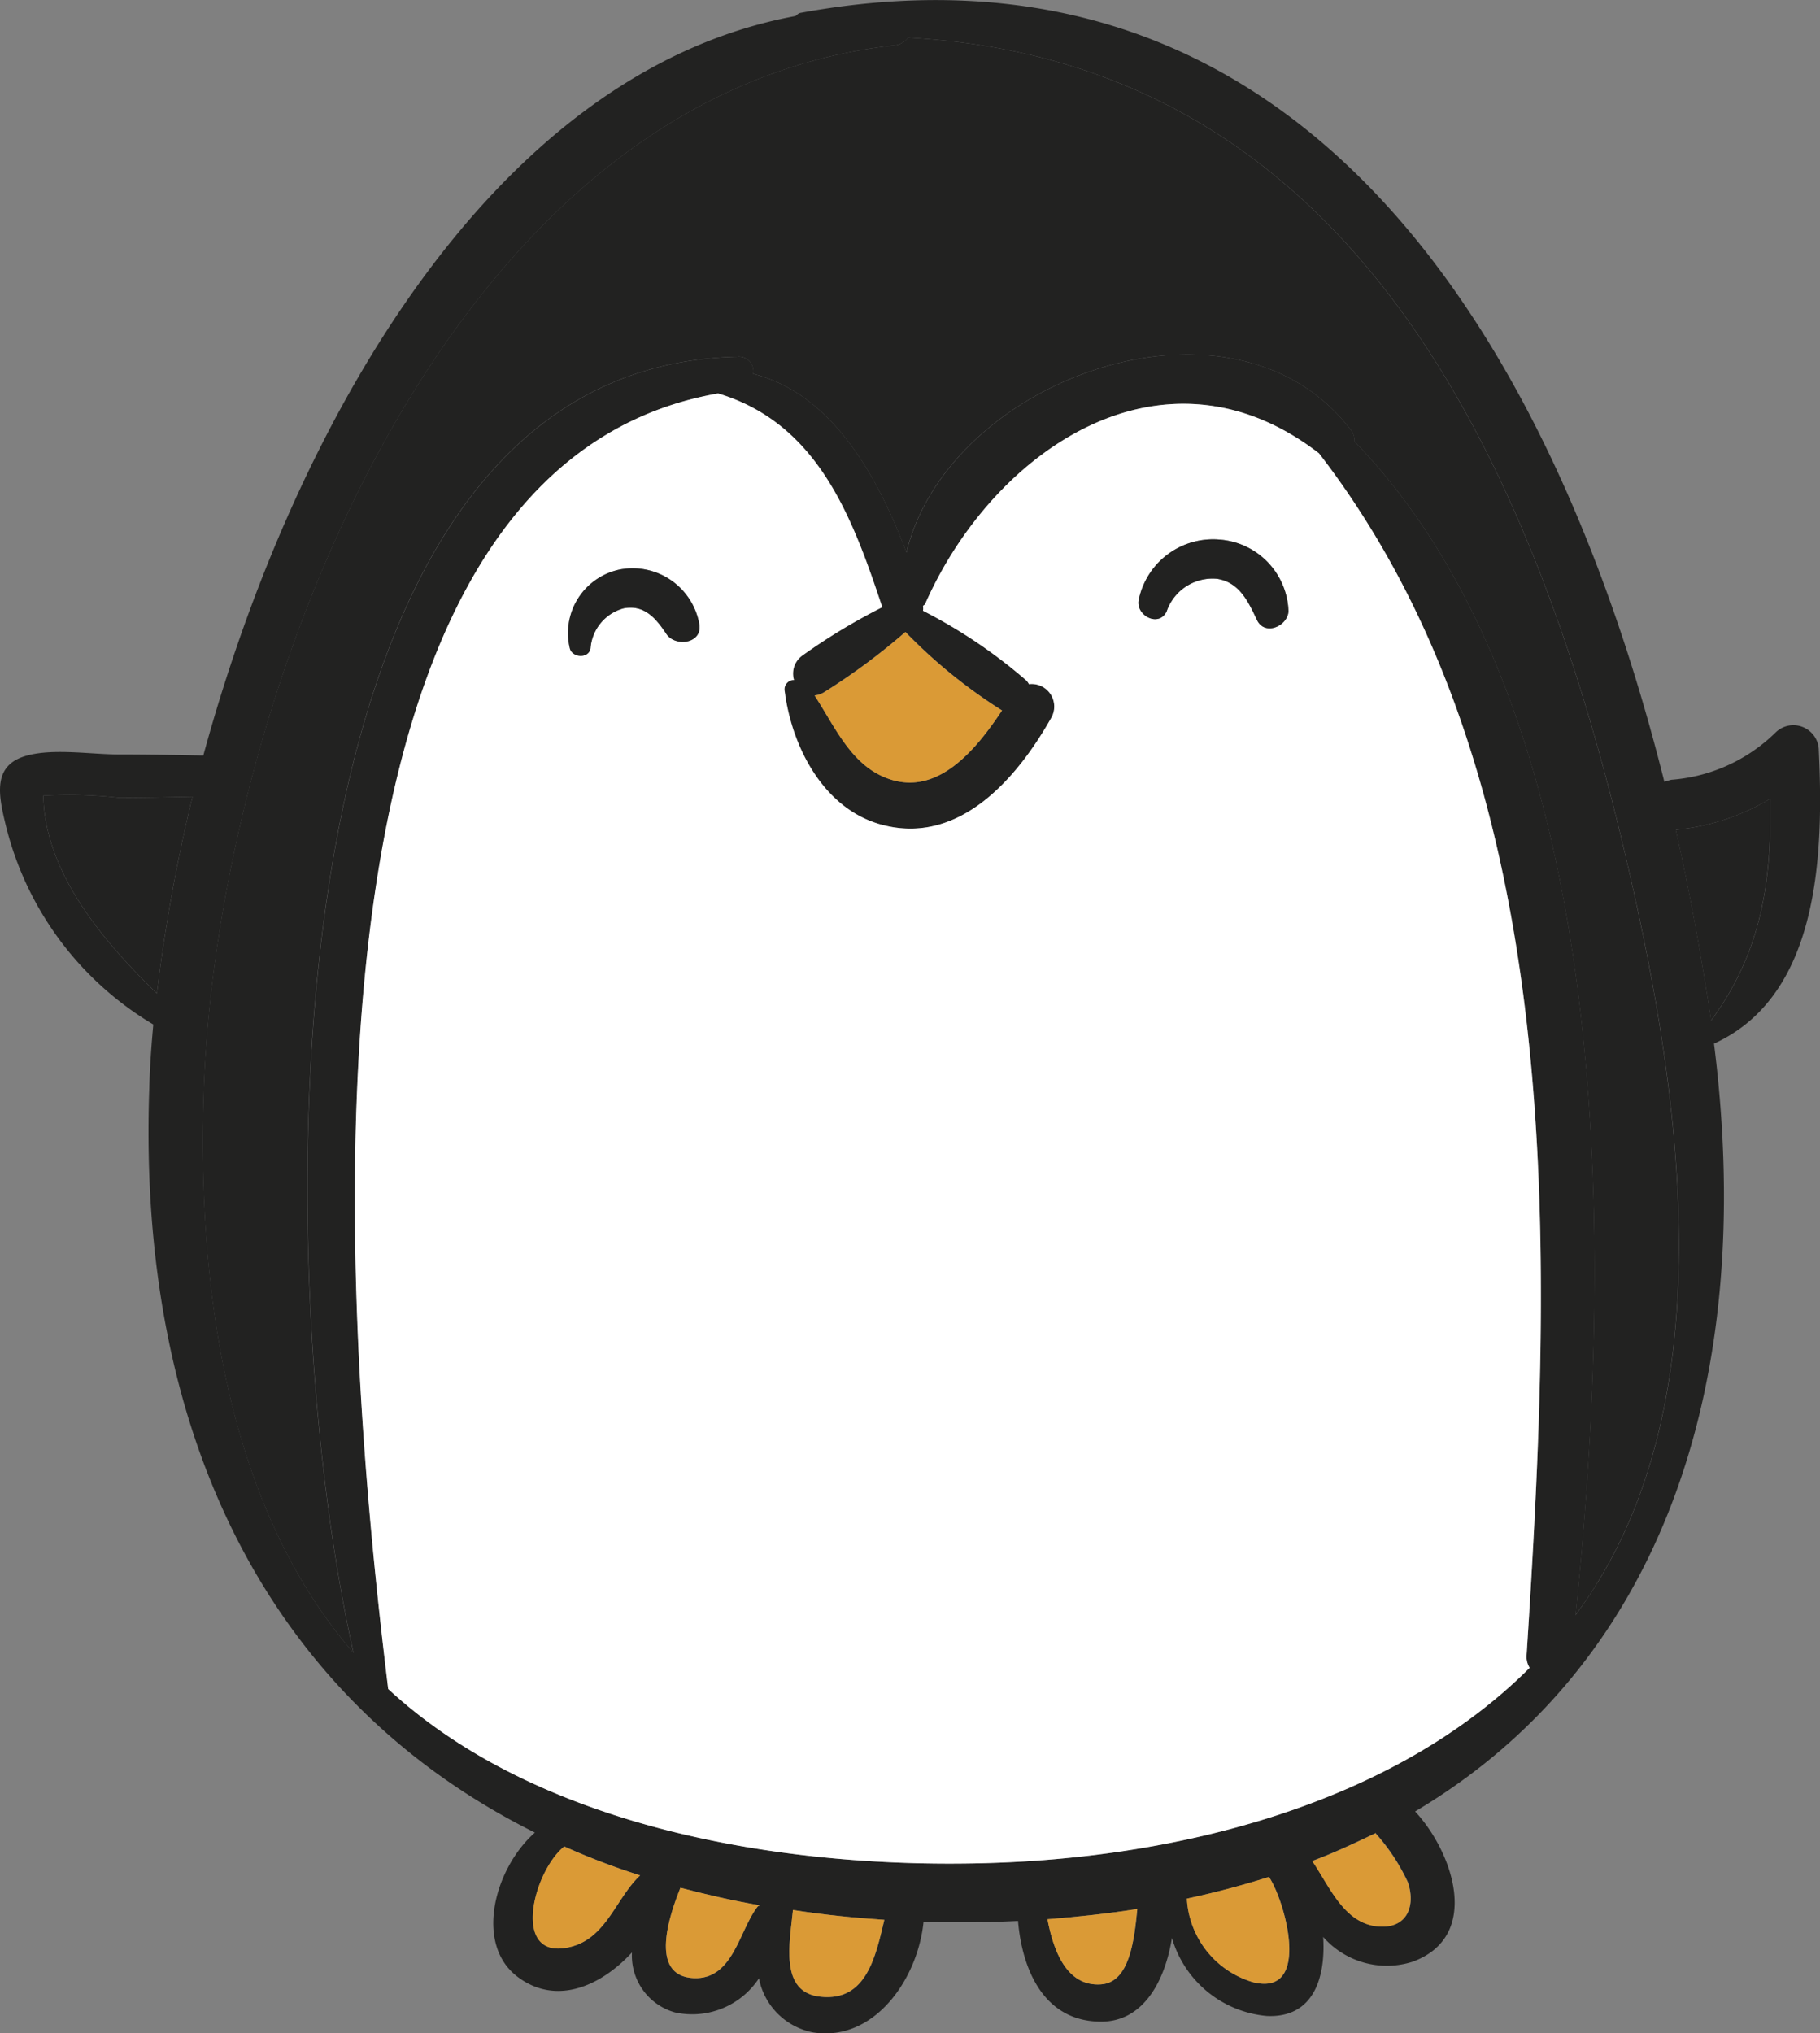 <svg xmlns="http://www.w3.org/2000/svg" width="89.97" height="100.493" viewBox="0 0 89.97 100.493">
  <rect x="0" y="0" width="89.97" height="100.493" fill="#808080" stroke="none"/>
  <defs>
    <style>
      .cls-1 {
        fill: #222221;
      }

      .cls-2 {
        fill: #fff;
      }

      .cls-3 {
        fill: #da9a36;
      }
    </style>
  </defs>
  <g id="Group_107" data-name="Group 107" transform="translate(-122 -103)">
    <g id="Group_37" data-name="Group 37" transform="translate(42.911 -163.768)">
      <path id="Path_374" data-name="Path 374" class="cls-1" d="M169,303.847c.229,4.977.1,12.1-5.181,14.5,2.143,16.972-2.7,30.779-14.776,37.95,1.863,1.992,3.316,6.176-.127,7.428a4.187,4.187,0,0,1-4.417-1.226c.13,2.069-.509,4.008-2.781,3.906a5.38,5.38,0,0,1-4.695-3.855c-.333,2.069-1.379,4.135-3.5,4.135-2.835,0-3.906-2.578-4.109-4.977-1.583.079-3.14.079-4.672.053-.28,2.807-2.422,5.919-5.435,5.461a3.371,3.371,0,0,1-2.7-2.679,3.95,3.95,0,0,1-4.16,1.684,2.913,2.913,0,0,1-2.117-2.962c-1.557,1.685-3.779,2.654-5.692,1.176-2.092-1.634-1.1-5.333.893-7.1-12.555-6.252-19.677-18.883-19.064-36.748.025-1.02.1-2.094.2-3.191a15.841,15.841,0,0,1-7.3-9.875c-.359-1.481-.664-2.962,1.071-3.42,1.328-.359,3.165-.051,4.542-.051,1.4,0,2.784.025,4.16.051,4.415-16.206,14.216-33.764,29.273-36.547.076-.051.127-.127.229-.153,25.166-4.618,37.39,16.743,42.723,38,.1-.025.229-.076.356-.1a8.236,8.236,0,0,0,5.155-2.349A1.257,1.257,0,0,1,169,303.847Zm-5.333,13.374c2.527-3.42,3.01-6.967,2.934-10.975a11.1,11.1,0,0,1-4.669,1.532c.712,3.165,1.275,6.328,1.735,9.341Zm-5.59,27.741c6.354-10.336,3.88-25.316,1.277-36.29-4.723-19.906-13.832-38.894-35.372-40.041a.947.947,0,0,1-.69.382c-22.331,2.45-33.458,32.514-34.123,51.578-.331,9.392.995,20.468,7.4,27.868-4.109-18.222-5.155-63.573,18.988-64.057a.709.709,0,0,1,.766.842c3.878.969,6.15,5.028,7.578,8.83,2.094-8.651,16.181-13.654,21.975-6.048a.857.857,0,0,1,.178.562c13.143,13.6,12.761,40.349,10.924,58.008C157.357,346.059,157.742,345.524,158.072,344.962Zm-3.522,3.649c1.249-19.547,2.3-43.156-10.26-59.438-7.682-5.921-16.1-.178-19.471,7.453-.025.051-.079.051-.1.1a.692.692,0,0,1,0,.229,25.423,25.423,0,0,1,5.079,3.42.638.638,0,0,1,.155.206,1.118,1.118,0,0,1,1.122,1.634c-1.634,2.908-4.44,6.252-8.219,5.359-2.985-.69-4.618-3.83-4.975-6.636a.462.462,0,0,1,.458-.562,1.1,1.1,0,0,1,.435-1.224,30.384,30.384,0,0,1,3.929-2.374c-1.506-4.542-3.216-9.084-8.115-10.565-22.433,3.929-18.3,47.723-16.308,64.031,7.58,7.018,19.932,8.909,29.756,8.6,9.239-.28,19.881-2.858,26.67-9.646A1.057,1.057,0,0,1,154.551,348.611Zm-7.043,13.374c1.249-.051,1.532-1.173,1.173-2.2a9.739,9.739,0,0,0-1.557-2.374.079.079,0,0,1-.025-.051c-1.02.486-2.041.972-3.137,1.379C144.879,360.1,145.619,362.036,147.507,361.985Zm-6.458,2.756c2.835.69,1.608-3.852.817-5.13-.025-.025-.025-.051-.051-.076-1.3.41-2.629.766-4.056,1.071A4.561,4.561,0,0,0,141.049,364.741Zm-7.527.1c1.4-.1,1.634-2.168,1.786-3.725-1.43.229-2.911.382-4.44.509C131.148,363.107,131.787,364.97,133.522,364.843Zm-4.9-62.96A25.694,25.694,0,0,1,123.848,298a32.334,32.334,0,0,1-4.031,2.985,1.1,1.1,0,0,1-.461.153c.919,1.4,1.684,3.165,3.216,3.931C125.227,306.4,127.268,303.926,128.622,301.882Zm-8.957,63.573c2.244.229,2.7-1.964,3.137-3.8-1.532-.1-3.036-.257-4.517-.486C118.133,362.776,117.6,365.252,119.665,365.456Zm-3.115-4.466c.025-.026.076-.026.1-.051-1.351-.232-2.654-.537-3.929-.868-.511,1.275-1.608,4.364.662,4.466C115.352,364.614,115.632,362.138,116.55,360.99Zm-5.819-1.532a34.651,34.651,0,0,1-3.751-1.43c-1.506,1.227-2.552,5.333-.051,5.028C109.021,362.8,109.456,360.657,110.731,359.458ZM88.606,306.145c-1.2.025-2.4.051-3.626.051a22.205,22.205,0,0,0-3.751-.1c.076,3.776,2.908,7.145,5.616,9.774A82.632,82.632,0,0,1,88.606,306.145Z" transform="translate(0 0)"/>
      <path id="Path_375" data-name="Path 375" class="cls-1" d="M116.313,282.283c.076,4.008-.407,7.555-2.934,10.975v-.1c-.461-3.013-1.023-6.176-1.735-9.341A11.1,11.1,0,0,0,116.313,282.283Z" transform="translate(50.283 23.963)"/>
      <path id="Path_376" data-name="Path 376" class="cls-1" d="M153.261,307.541c2.6,10.975,5.076,25.955-1.277,36.29-.331.562-.715,1.1-1.1,1.634,1.837-17.659,2.219-44.405-10.924-58.008a.857.857,0,0,0-.178-.562c-5.794-7.606-19.881-2.6-21.975,6.048-1.427-3.8-3.7-7.86-7.578-8.83a.709.709,0,0,0-.766-.842c-24.143.483-23.1,45.835-18.988,64.057-6.407-7.4-7.733-18.476-7.4-27.868.664-19.064,11.791-49.128,34.123-51.578a.947.947,0,0,0,.69-.382C139.429,268.648,148.539,287.635,153.261,307.541Z" transform="translate(6.088 1.13)"/>
      <path id="Path_377" data-name="Path 377" class="cls-2" d="M133.643,277.369c12.557,16.283,11.509,39.891,10.26,59.438a1.057,1.057,0,0,0,.153.588c-6.789,6.789-17.43,9.367-26.67,9.646-9.825.308-22.176-1.583-29.756-8.6-1.992-16.308-6.125-60.1,16.308-64.031,4.9,1.481,6.608,6.023,8.115,10.565a30.384,30.384,0,0,0-3.929,2.374,1.1,1.1,0,0,0-.435,1.224.462.462,0,0,0-.458.562c.356,2.807,1.99,5.947,4.975,6.636,3.779.893,6.585-2.45,8.219-5.359a1.118,1.118,0,0,0-1.122-1.634.638.638,0,0,0-.155-.206,25.423,25.423,0,0,0-5.079-3.42.692.692,0,0,0,0-.229c.025-.051.079-.051.1-.1C117.539,277.191,125.961,271.448,133.643,277.369Zm-1.506,7.809a3.679,3.679,0,0,0-3.445-3.547,3.751,3.751,0,0,0-3.954,2.962c-.178.791.995,1.4,1.377.585a2.4,2.4,0,0,1,2.5-1.606c1.1.178,1.532,1.122,1.967,2.041C130.964,286.405,132.086,285.919,132.137,285.179ZM101.386,286.3c.433.639,1.735.483,1.634-.435a3.349,3.349,0,0,0-3.931-2.756,3.207,3.207,0,0,0-2.476,3.906c.127.458.919.509,1.02,0a2.217,2.217,0,0,1,1.659-1.992C100.312,284.848,100.875,285.537,101.386,286.3Z" transform="translate(10.648 11.803)"/>
      <path id="Path_378" data-name="Path 378" class="cls-3" d="M109.3,304.8c.359,1.023.076,2.145-1.173,2.2-1.888.051-2.629-1.888-3.547-3.242,1.1-.407,2.117-.893,3.137-1.379a.079.079,0,0,0,.025.051A9.739,9.739,0,0,1,109.3,304.8Z" transform="translate(39.377 54.992)"/>
      <path id="Path_379" data-name="Path 379" class="cls-1" d="M105.178,277.255a3.679,3.679,0,0,1,3.445,3.547c-.051.741-1.173,1.227-1.555.435-.435-.919-.868-1.863-1.967-2.041a2.4,2.4,0,0,0-2.5,1.606c-.382.817-1.555.206-1.377-.585A3.751,3.751,0,0,1,105.178,277.255Z" transform="translate(34.161 16.179)"/>
      <path id="Path_380" data-name="Path 380" class="cls-3" d="M106.253,303.3c.791,1.277,2.018,5.819-.817,5.13a4.561,4.561,0,0,1-3.29-4.135c1.427-.305,2.756-.662,4.056-1.071C106.227,303.25,106.227,303.276,106.253,303.3Z" transform="translate(35.613 56.31)"/>
      <path id="Path_381" data-name="Path 381" class="cls-3" d="M103.878,303.847c-.153,1.557-.384,3.623-1.786,3.725-1.735.127-2.374-1.735-2.654-3.216C100.967,304.229,102.448,304.076,103.878,303.847Z" transform="translate(31.43 57.27)"/>
      <path id="Path_382" data-name="Path 382" class="cls-3" d="M99.405,279.044a25.694,25.694,0,0,0,4.774,3.878c-1.354,2.043-3.394,4.517-6.048,3.191-1.532-.766-2.3-2.527-3.216-3.931a1.1,1.1,0,0,0,.461-.153A32.334,32.334,0,0,0,99.405,279.044Z" transform="translate(24.443 18.961)"/>
      <path id="Path_383" data-name="Path 383" class="cls-3" d="M99.117,304.353c-.433,1.837-.893,4.031-3.137,3.8-2.069-.2-1.532-2.679-1.379-4.288C96.081,304.1,97.585,304.249,99.117,304.353Z" transform="translate(23.685 57.301)"/>
      <path id="Path_384" data-name="Path 384" class="cls-3" d="M96.672,304.3c-.025.025-.076.025-.1.051-.919,1.148-1.2,3.623-3.165,3.547-2.27-.1-1.173-3.191-.662-4.466C94.018,303.767,95.321,304.072,96.672,304.3Z" transform="translate(19.98 56.635)"/>
      <path id="Path_385" data-name="Path 385" class="cls-1" d="M96.628,280.622c.1.919-1.2,1.074-1.634.435-.511-.766-1.074-1.456-2.094-1.277a2.217,2.217,0,0,0-1.659,1.992c-.1.509-.893.458-1.02,0a3.207,3.207,0,0,1,2.476-3.906A3.349,3.349,0,0,1,96.628,280.622Z" transform="translate(17.04 17.049)"/>
      <path id="Path_386" data-name="Path 386" class="cls-3" d="M90.994,302.633a34.651,34.651,0,0,0,3.751,1.43c-1.275,1.2-1.71,3.344-3.8,3.6C88.442,307.966,89.488,303.859,90.994,302.633Z" transform="translate(15.986 55.395)"/>
      <path id="Path_387" data-name="Path 387" class="cls-1" d="M83.681,282.367c1.226,0,2.425-.025,3.626-.051a82.632,82.632,0,0,0-1.761,9.723c-2.707-2.629-5.54-6-5.616-9.774A22.205,22.205,0,0,1,83.681,282.367Z" transform="translate(1.299 23.828)"/>
    </g>
  </g>
</svg>
